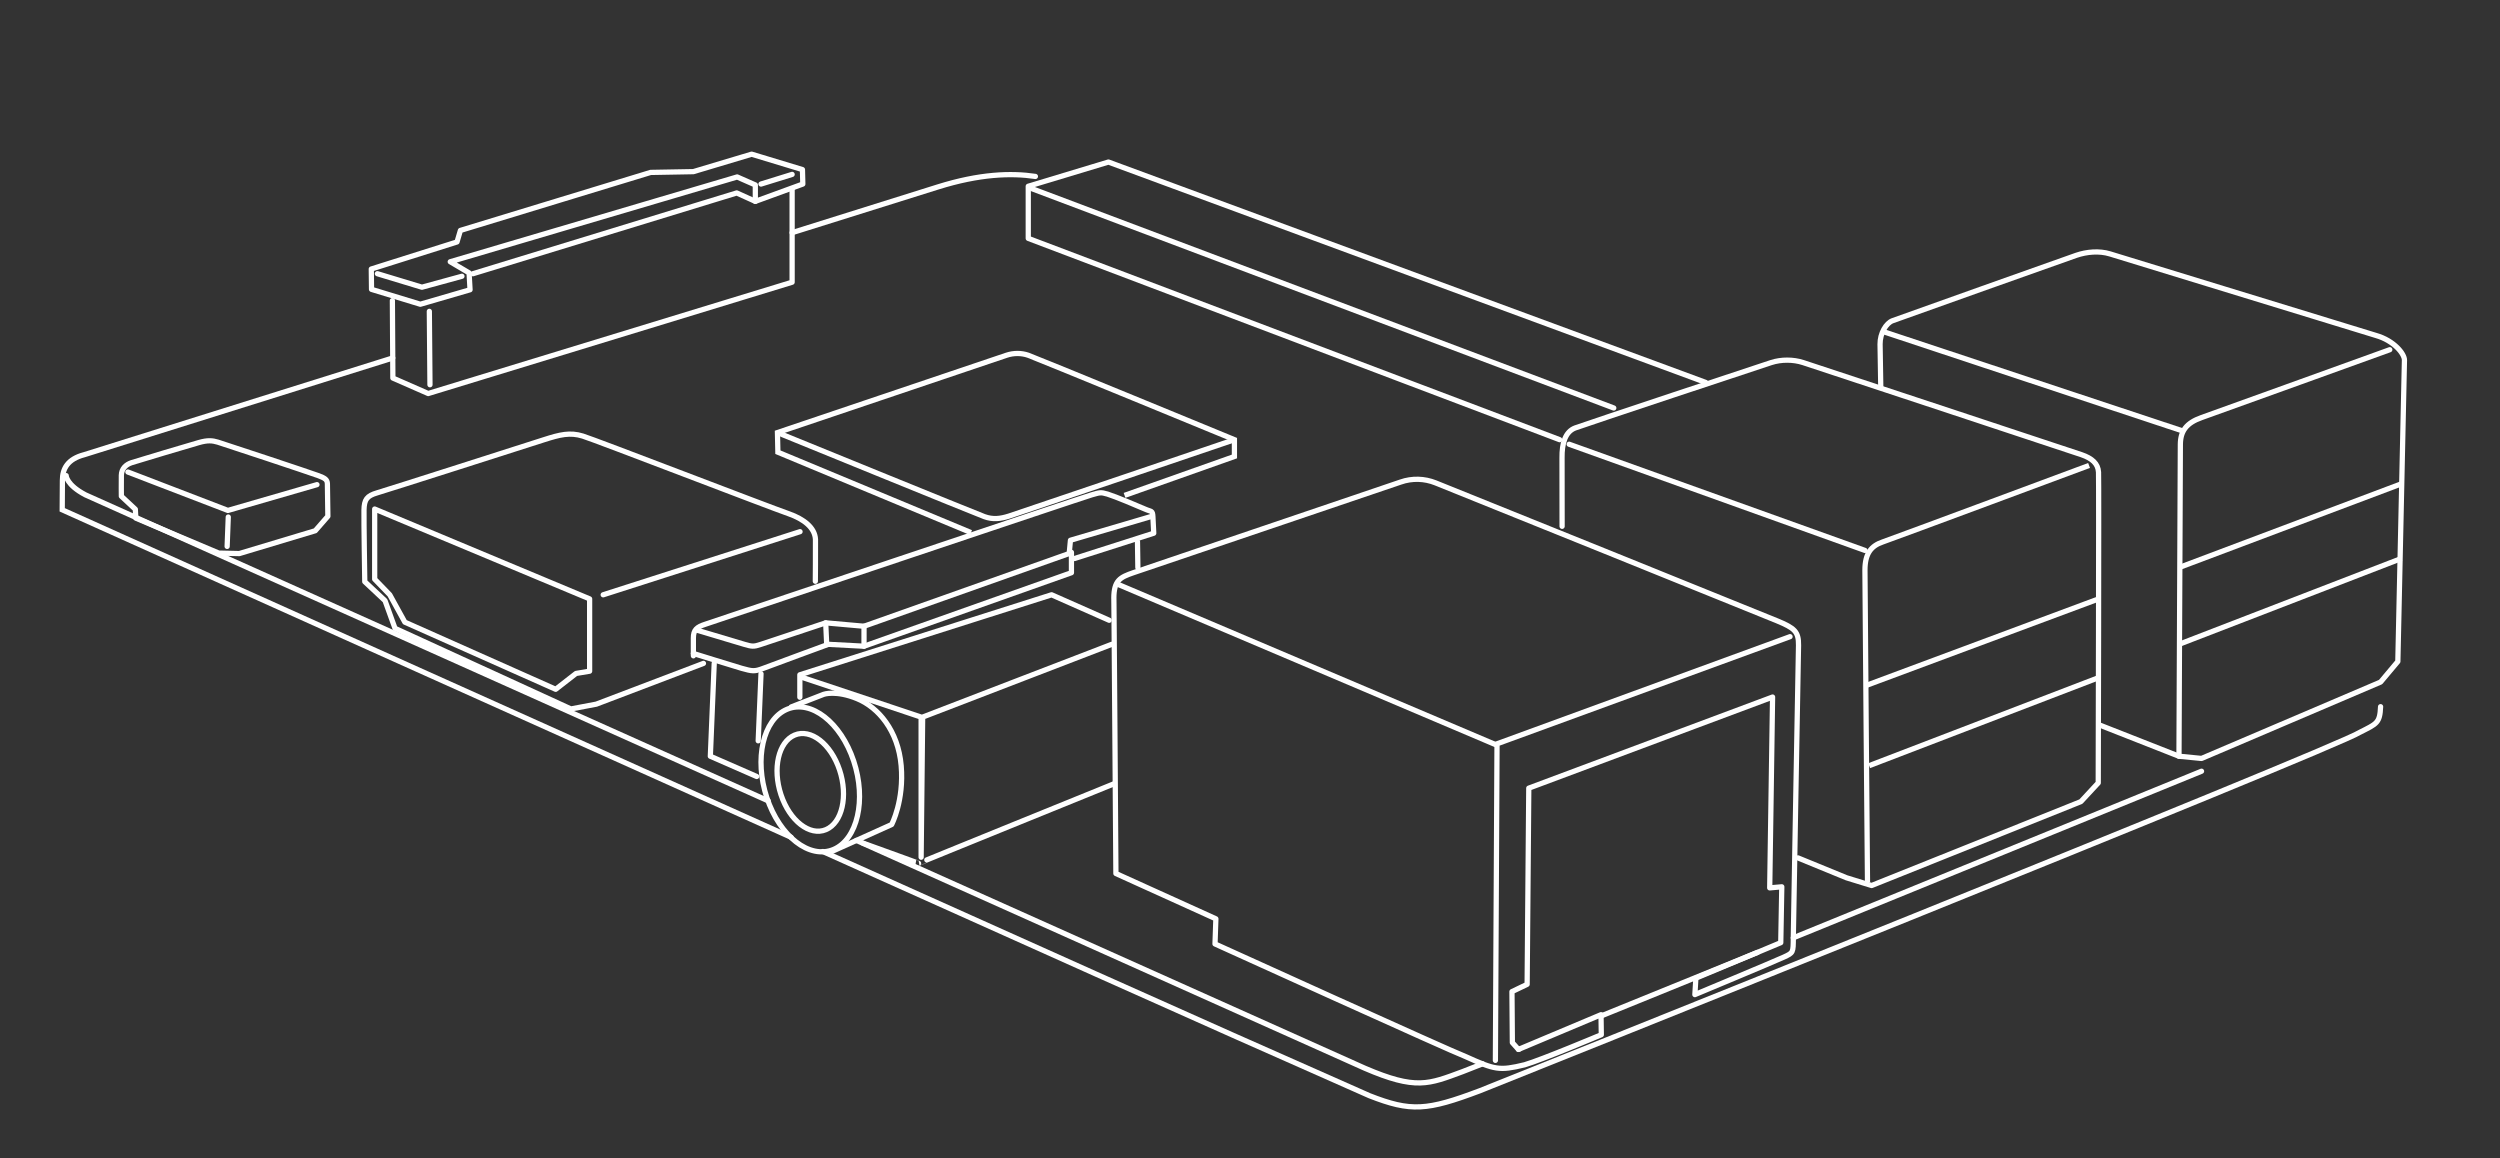 <?xml version="1.0" encoding="UTF-8"?>
<!DOCTYPE svg PUBLIC "-//W3C//DTD SVG 1.1//EN" "http://www.w3.org/Graphics/SVG/1.1/DTD/svg11.dtd">
<svg version="1.1" xmlns="http://www.w3.org/2000/svg" xmlns:xlink="http://www.w3.org/1999/xlink" viewBox="0, 0, 477, 221">
  <rect x="0" y="0" width="477" height="221" fill="#333333" stroke="none"/>
  <defs>
    <clipPath id="Clip_1">
      <path d="M0,0 L477,0 L477,221 L0,221 z"/>
    </clipPath>
  </defs>
  <g id="base">
    <path d="M454.215,134.836 C454.085,137.967 453.499,138.079 450.26,139.724 C445.329,142.898 282.538,208.047 282.358,208.115 C272.24,211.928 269.223,212.167 261.29,209.061 C226.452,193.702 191.739,178.056 157.002,162.469" fill-opacity="0" stroke="#FFFFFF" stroke-width="1" stroke-linecap="round"/>
    <path d="M150.956,159.756 C104.585,138.948 58.227,118.112 11.871,97.273 C11.871,97.273 11.907,93.907 11.907,91.655 C11.907,89.404 12.913,87.584 16.078,86.755 C35.699,80.611 55.317,74.454 74.935,68.3" fill-opacity="0" stroke="#FFFFFF" stroke-width="1" stroke-linecap="round"/>
    <path d="M151.137,44.393 C160.409,41.487 169.679,38.573 178.952,35.669 C186.906,33.179 192.897,32.972 197.554,33.664" fill-opacity="0" stroke="#FFFFFF" stroke-width="1" stroke-linecap="round"/>
    <path d="M282.88,202.972 C281.608,203.478 280.338,203.986 279.059,204.47 C272.581,206.868 270.185,208.024 260.391,203.811 C228.062,189.327 195.735,174.838 163.407,160.35" fill-opacity="0" stroke="#FFFFFF" stroke-width="1" stroke-linecap="round"/>
    <path d="M146.567,152.802 C103.145,133.338 59.719,113.882 16.298,94.418 C12.629,92.487 12.629,90.75 12.629,90.75" fill-opacity="0" stroke="#FFFFFF" stroke-width="1" stroke-linecap="round"/>
    <path d="M289.896,200.157 L289.716,200.229" fill-opacity="0" stroke="#FFFFFF" stroke-width="1" stroke-linecap="round"/>
    <path d="M335.316,181.722 C325.372,185.772 315.427,189.816 305.478,193.852" fill-opacity="0" stroke="#FFFFFF" stroke-width="1" stroke-linecap="round"/>
    <path d="M420.052,147.15 C394.094,157.756 368.134,168.356 342.165,178.933" fill-opacity="0" stroke="#FFFFFF" stroke-width="1" stroke-linecap="round"/>
  </g>
  <g id="GPID">
    <path d="M297.574,83.89 L196.192,45.482 L196.192,35.538 L211.491,30.918 L325.454,72.972" fill-opacity="0" stroke="#FFFFFF" stroke-width="1" stroke-linecap="round" stroke-linejoin="round"/>
    <g>
      <path d="M196.897,35.999 L307.907,77.846" fill="#FFFFFF"/>
      <path d="M196.897,35.999 L307.907,77.846" fill-opacity="0" stroke="#FFFFFF" stroke-width="1" stroke-linecap="round" stroke-linejoin="round"/>
    </g>
  </g>
  <g id="ether-USB">
    <path d="M305.474,193.605 L305.53,197.426 C305.53,197.426 294.204,202.201 290.909,203.159 C286.026,204.343 285.232,204.117 279.632,201.593 C276.954,200.601 231.823,180.102 231.823,180.102 L231.988,175.31 L212.914,166.667 C212.914,166.667 212.522,110.241 212.522,114.173 C212.522,110.701 213.747,110.139 216.249,109.271 C218.379,108.532 265.006,92.759 267.222,91.981 C269.439,91.203 271.795,91.295 273.885,92.124 C275.975,92.954 335.777,117.087 339.08,118.46 C342.383,119.834 343.196,120.49 343.159,123.122 C343.123,125.755 342.188,176.007 342.165,178.893 C342.142,181.779 342.178,181.768 340.373,182.605 C338.568,183.442 323.382,189.771 323.382,189.771 L323.572,186.633 L339.769,179.86 L339.965,169.202 L337.661,169.406 L338.207,132.995 L291.692,150.379 L291.378,187.811 L288.482,189.201 L288.559,198.93 L289.718,200.232 L305.474,193.605 z" fill-opacity="0" stroke="#FFFFFF" stroke-width="1" stroke-linejoin="round"/>
    <path d="M285.322,202.32 L285.632,141.919 L341.542,121.475" fill-opacity="0" stroke="#FFFFFF" stroke-width="1" stroke-linecap="round" stroke-linejoin="round"/>
    <g>
      <path d="M285.322,142.06 L213.5,111.575" fill="#FFFFFF"/>
      <path d="M285.322,142.06 L213.5,111.575" fill-opacity="0" stroke="#FFFFFF" stroke-width="1" stroke-linecap="round" stroke-linejoin="round"/>
    </g>
    <path d="M298.049,100.422 C298.049,100.422 298.022,90.341 298.034,87.373 C297.997,84.594 298.648,82.363 300.552,81.652 C302.456,80.942 336.036,69.796 337.949,69.177 C339.861,68.558 342.141,68.565 344.028,69.177 C345.915,69.79 395.141,86.068 397.158,86.758 C399.175,87.449 400.31,88.462 400.398,90.097 C400.487,91.732 400.344,149.379 400.344,149.379 L397.035,152.947 L357.106,168.956 L352.322,167.484 L343.062,163.691" fill-opacity="0" stroke="#FFFFFF" stroke-width="1" stroke-linecap="round" stroke-linejoin="round"/>
    <path d="M356.319,168.332 C356.319,168.332 355.831,112.024 355.831,108.795 C355.831,105.565 357.042,104.153 359.195,103.413 C361.347,102.673 398.593,88.81 398.593,88.81" fill-opacity="0" stroke="#FFFFFF" stroke-width="1"/>
    <path d="M355.831,105.02 L299.397,84.762" fill-opacity="0" stroke="#FFFFFF" stroke-width="1" stroke-linecap="round" stroke-linejoin="round"/>
    <path d="M400.427,114.267 L355.831,130.871" fill-opacity="0" stroke="#FFFFFF" stroke-width="1"/>
    <g>
      <path d="M400.427,129.289 L356.639,146.09" fill="#FFFFFF"/>
      <path d="M400.427,129.289 L356.639,146.09" fill-opacity="0" stroke="#FFFFFF" stroke-width="1"/>
    </g>
    <path d="M358.85,73.83 C358.85,73.83 358.736,67.77 358.716,65.678 C358.697,63.585 359.87,61.65 361.099,61.193 C362.327,60.737 394.108,49.418 396.131,48.722 C398.155,48.026 400.54,47.821 402.577,48.442 C404.614,49.062 451.668,63.492 453.304,63.996 C456.828,64.995 458.791,67.545 458.769,68.716 C458.747,69.886 457.508,126.214 457.508,126.214 L454.215,130.137 L420.052,144.711 L415.749,144.29 L400.427,138.265" fill-opacity="0" stroke="#FFFFFF" stroke-width="1" stroke-linecap="round" stroke-linejoin="round"/>
    <path d="M415.749,144.29 C415.749,144.29 415.986,87.279 416.013,84.762 C416.04,82.246 417.152,80.697 420.052,79.674 C422.952,78.651 455.969,66.725 455.969,66.725" fill-opacity="0" stroke="#FFFFFF" stroke-width="1" stroke-linecap="round" stroke-linejoin="round"/>
    <g>
      <path d="M416.367,82.198 L359.385,63.293" fill="#FFFFFF"/>
      <path d="M416.367,82.198 L359.385,63.293" fill-opacity="0" stroke="#FFFFFF" stroke-width="1"/>
    </g>
    <g>
      <path d="M458.172,92.317 L415.749,108.293" fill="#FFFFFF"/>
      <path d="M458.172,92.317 L415.749,108.293" fill-opacity="0" stroke="#FFFFFF" stroke-width="1"/>
    </g>
    <g>
      <path d="M458.172,106.562 L415.749,122.938" fill="#FFFFFF"/>
      <path d="M458.172,106.562 L415.749,122.938" fill-opacity="0" stroke="#FFFFFF" stroke-width="1"/>
    </g>
  </g>
  <g id="audio-cam-hdmi-power">
    <g id="audio">
      <path d="M159.039,162.076 C154.464,164.006 148.768,159.584 146.317,152.199 C143.866,144.814 145.588,137.262 150.163,135.332 C154.739,133.402 160.435,137.824 162.886,145.21 C165.337,152.595 163.615,160.146 159.039,162.076 z" fill-opacity="0" stroke="#FFFFFF" stroke-width="1" stroke-linecap="round" stroke-linejoin="round"/>
      <path d="M157.595,158.294 C154.509,159.596 150.666,156.613 149.013,151.631 C147.36,146.649 148.521,141.556 151.608,140.254 C154.694,138.952 158.536,141.935 160.19,146.916 C161.843,151.898 160.681,156.992 157.595,158.294 z" fill-opacity="0" stroke="#FFFFFF" stroke-width="1" stroke-linecap="round" stroke-linejoin="round"/>
      <path d="M150.976,134.88 L157.168,132.474 C157.168,132.474 159.479,131.648 163.524,133.299 C167.569,134.95 171.366,139.4 171.944,146.09 C172.522,152.781 170.128,157.321 170.128,157.321 L158.571,162.529" fill-opacity="0" stroke="#FFFFFF" stroke-width="1" stroke-linecap="round" stroke-linejoin="round"/>
      <path d="M152.611,133.028 C152.611,132.931 152.611,128.75 152.611,128.75 L200.642,113.485 L211.629,118.346" fill-opacity="0" stroke="#FFFFFF" stroke-width="1" stroke-linecap="round" stroke-linejoin="round"/>
      <path d="M212.522,149.557 C212.522,149.557 175.168,164.724 175.265,164.724 C175.362,164.724 164.57,160.835 164.57,160.835" fill-opacity="0" stroke="#FFFFFF" stroke-width="1" stroke-linecap="round" stroke-linejoin="round"/>
      <path d="M153.194,129.289 L175.751,136.82 L175.751,163.558 L176.043,136.82 L212.115,122.938" fill-opacity="0" stroke="#FFFFFF" stroke-width="1" stroke-linecap="round" stroke-linejoin="round"/>
    </g>
    <g id="camera">
      <path d="M132.303,125.131 C132.303,125.131 132.303,125.131 132.303,125.131 C132.303,125.131 132.303,125.131 132.303,125.131 C132.303,125.131 132.297,124.681 132.297,124.681 C132.29,124.232 132.297,123.318 132.297,121.75 C132.297,120.182 132.91,119.636 134.615,119.091 C136.319,118.545 206.816,94.819 208.316,94.41 C209.816,94.001 209.952,93.865 211.316,94.274 C212.679,94.683 217.247,96.592 218.474,97.137 C219.702,97.683 219.906,97.342 219.974,98.569 C220.043,99.796 220.135,101.736 220.135,101.736 L205.028,106.562" fill-opacity="0" stroke="#FFFFFF" stroke-width="1" stroke-linecap="round" stroke-linejoin="round"/>
      <path d="M204.43,105.387 L204.43,109.273 L164.854,123.298 L158.041,122.938 C158.041,122.938 147.351,126.863 145.643,127.517 C143.935,128.171 143.532,128.075 141.512,127.517 C139.845,127.028 132.297,124.681 132.297,124.681" fill-opacity="0" stroke="#FFFFFF" stroke-width="1" stroke-linecap="round" stroke-linejoin="round"/>
      <path d="M219.787,98.505 L204.241,103.082 L204.004,105.607 L164.854,119.488 L157.543,118.838 C157.543,118.838 146.627,122.447 145.201,122.938 C143.776,123.429 143.45,123.352 142.018,122.938 C140.587,122.523 133.146,120.288 133.146,120.288" fill-opacity="0" stroke="#FFFFFF" stroke-width="1" stroke-linecap="round" stroke-linejoin="round"/>
      <path d="M157.543,118.838 L157.734,122.938" fill-opacity="0" stroke="#FFFFFF" stroke-width="1" stroke-linecap="round" stroke-linejoin="round"/>
      <path d="M164.854,119.488 L164.854,123.298" fill-opacity="0" stroke="#FFFFFF" stroke-width="1" stroke-linecap="round" stroke-linejoin="round"/>
      <path d="M136.273,126.565 C136.273,126.812 135.532,144.29 135.532,144.29 L144.374,148.155" fill-opacity="0" stroke="#FFFFFF" stroke-width="1" stroke-linecap="round" stroke-linejoin="round"/>
      <path d="M145.201,128.552 L144.664,141.346" fill-opacity="0" stroke="#FFFFFF" stroke-width="1" stroke-linecap="round" stroke-linejoin="round"/>
      <path d="M217.031,103.35 L217.105,108.293" fill-opacity="0" stroke="#FFFFFF" stroke-width="1" stroke-linecap="round" stroke-linejoin="round"/>
    </g>
    <g id="hdmi">
      <path d="M134.221,126.575 L113.774,134.352 L108.927,135.269 L75.368,119.886 L73.465,114.608 L69.599,110.987 C69.599,110.987 69.412,99.309 69.451,97.315 C69.49,95.321 69.978,94.609 71.982,94.027 C73.987,93.444 100.804,84.853 103.818,83.89 C106.831,82.926 108.737,82.446 111.194,83.203 C113.651,83.96 146.491,96.634 150.524,98.035 C153.36,99.037 155.483,100.665 155.592,102.919 C155.616,105.187 155.566,110.901 155.566,110.901" fill-opacity="0" stroke="#FFFFFF" stroke-width="1" stroke-linecap="round" stroke-linejoin="round"/>
      <path d="M71.49,97.125 L71.49,110.507 L74.368,113.485 L77.246,118.709 L106.025,131.516 L109.91,128.494 L112.5,128.062 L112.5,114.267 L71.49,97.125 z" fill-opacity="0" stroke="#FFFFFF" stroke-width="1" stroke-linecap="round" stroke-linejoin="round"/>
      <path d="M115.09,113.485 L152.647,101.442" fill-opacity="0" stroke="#FFFFFF" stroke-width="1" stroke-linecap="round" stroke-linejoin="round"/>
    </g>
    <g id="power">
      <path d="M25.912,98.861 L25.823,97.171 L23.155,94.68 C23.155,94.68 23.128,91.904 23.155,90.678 C23.182,89.452 23.987,88.646 25.112,88.276 C26.236,87.907 36.193,84.944 37.915,84.45 C39.638,83.955 40.513,84.052 41.566,84.363 C42.62,84.674 59.608,90.321 60.778,90.767 C61.949,91.213 62.449,91.48 62.468,92.317 C62.488,93.153 62.557,98.505 62.557,98.505 L60.156,101.262 L45.658,105.621 L41.744,105.532 L25.912,98.861 z" fill-opacity="0" stroke="#FFFFFF" stroke-width="1" stroke-linecap="round" stroke-linejoin="round"/>
      <path d="M24.404,90.063 L43.482,97.392 L60.476,92.47" fill-opacity="0" stroke="#FFFFFF" stroke-width="1" stroke-linecap="round" stroke-linejoin="round"/>
      <path d="M43.554,98.65 L43.338,104.255" fill-opacity="0" stroke="#FFFFFF" stroke-width="1" stroke-linecap="round" stroke-linejoin="round"/>
    </g>
  </g>
  <g id="SD">
    <path d="M70.887,55.209 L70.842,51.33 L87.197,46.164 L87.846,43.967 L124.141,32.898 L132.294,32.749 L143.413,29.418 L153.107,32.358 L153.177,35.116 L144.114,38.42 L144.114,35.288 L140.646,33.763 L85.908,49.942 L89.501,52.061 L89.685,55.285 L80.196,58.049 L70.887,55.209 z" fill-opacity="0" stroke="#FFFFFF" stroke-width="1" stroke-linecap="round" stroke-linejoin="round"/>
    <path d="M144.114,38.42 L140.566,36.814 L90.241,52.225" fill-opacity="0" stroke="#FFFFFF" stroke-width="1" stroke-linecap="round" stroke-linejoin="round"/>
    <path d="M145.201,35.116 L151.137,33.277" fill-opacity="0" stroke="#FFFFFF" stroke-width="1" stroke-linecap="round" stroke-linejoin="round"/>
    <path d="M72.008,52.225 L80.507,54.8 L88.134,52.712" fill-opacity="0" stroke="#FFFFFF" stroke-width="1" stroke-linecap="round" stroke-linejoin="round"/>
    <path d="M74.867,57.355 L74.959,72.131 L81.7,75.086 L151.137,53.846 L151.137,35.999" fill-opacity="0" stroke="#FFFFFF" stroke-width="1" stroke-linecap="round" stroke-linejoin="round"/>
    <path d="M82.037,73.407 L81.918,59.406" fill-opacity="0" stroke="#FFFFFF" stroke-width="1" stroke-linecap="round" stroke-linejoin="round"/>
  </g>
  <g id="SOC">
    <path d="M185.268,101.62 L148.42,86.279 L148.337,82.537 C148.337,82.537 190.679,68.24 192.035,67.784 C193.391,67.328 194.875,67.331 196.192,67.784 C197.508,68.237 235.527,83.89 235.527,83.89 L235.527,87.097 L214.565,94.519" fill-opacity="0" stroke="#FFFFFF" stroke-width="1"/>
    <path d="M148.337,82.537 C148.337,82.537 186.199,97.986 187.823,98.577 C189.447,99.168 190.883,98.986 192.505,98.473 C194.128,97.96 235.527,83.89 235.527,83.89" fill-opacity="0" stroke="#FFFFFF" stroke-width="1"/>
  </g>
</svg>
